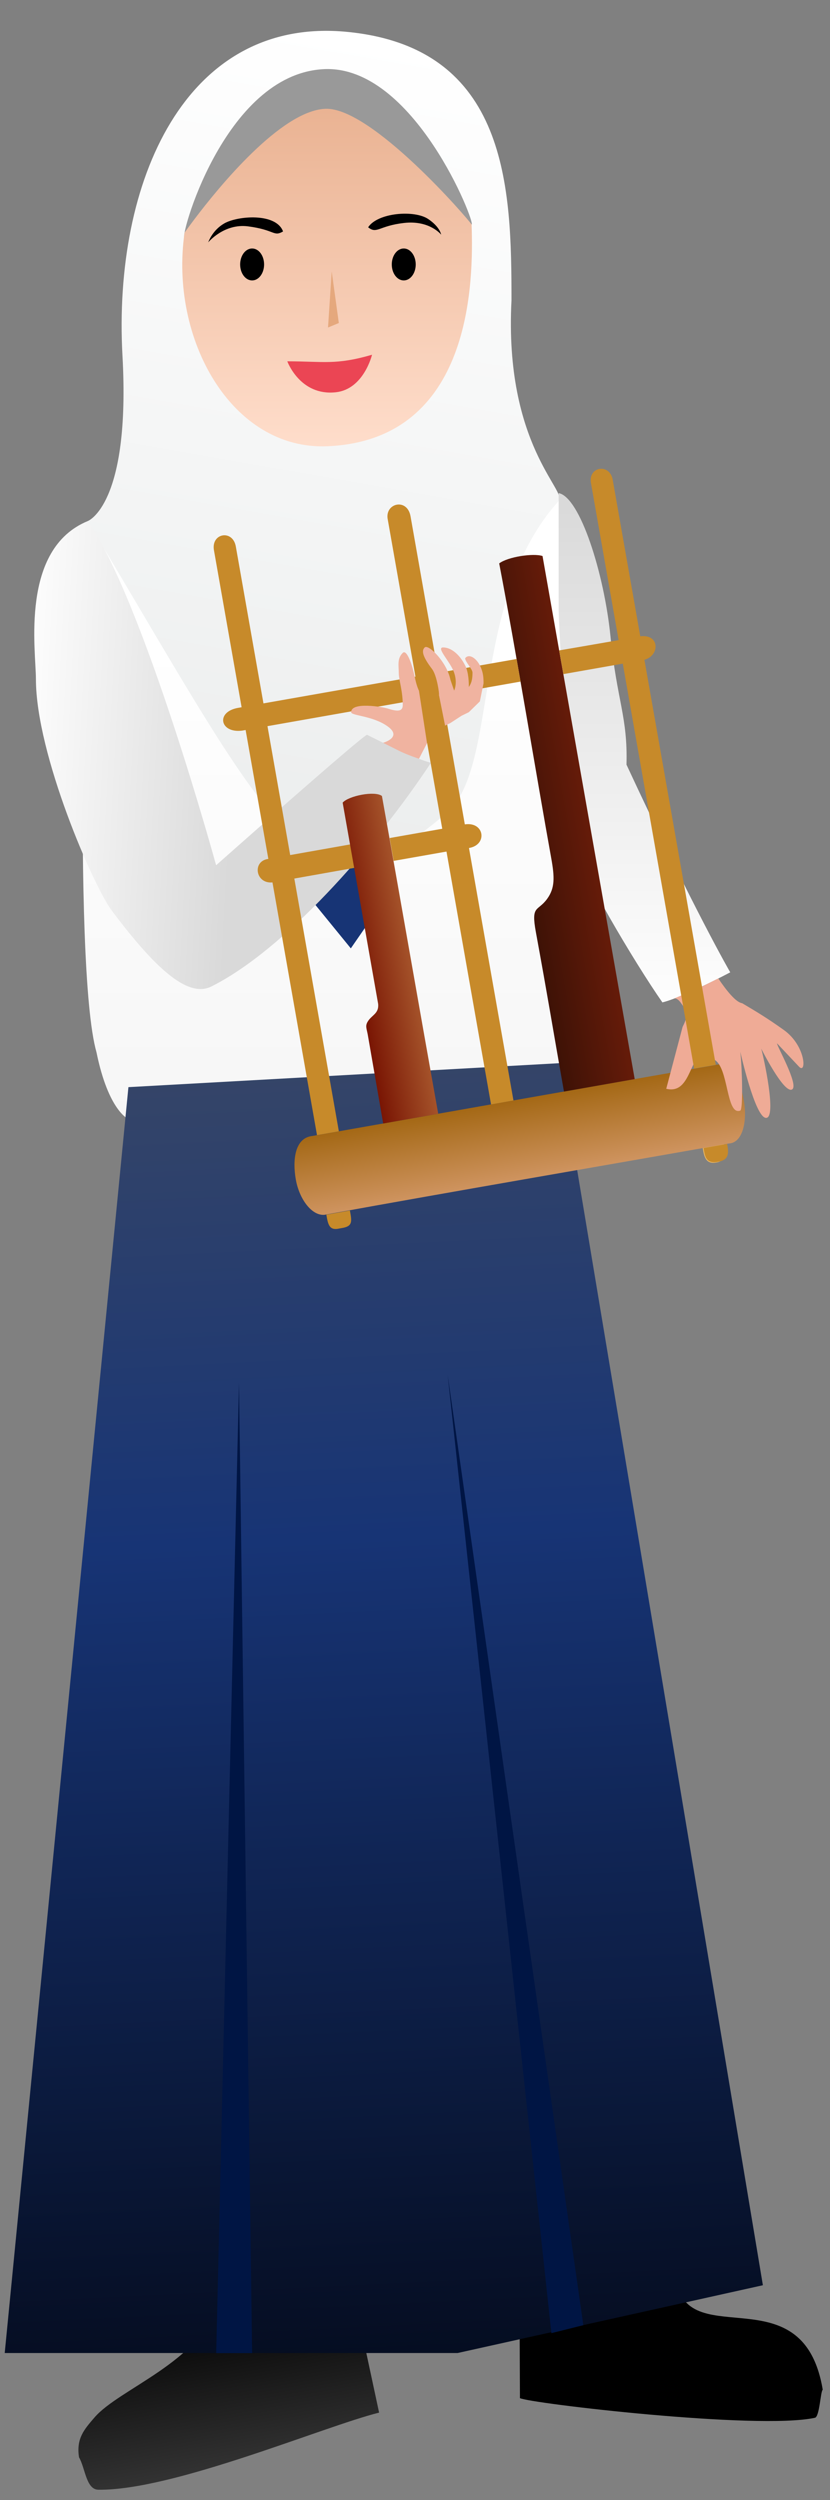 <svg width="104" height="313" viewBox="0 0 104 313" fill="none" xmlns="http://www.w3.org/2000/svg">
<rect x="0" y="0" width="104" height="313" fill="#808080" stroke="none"/>
<path fill-rule="evenodd" clip-rule="evenodd" d="M11.846 302.661C10.569 304.144 9.534 305.276 9.901 307.65C10.687 309.019 10.79 311.687 12.315 311.711C21.636 311.857 40.667 303.749 47.502 302.058L44.371 287.469C39.433 288.324 36.975 289.378 33.226 289.965C33.144 289.875 33.032 289.588 33.017 289.66C33.003 289.73 32.86 289.43 32.81 289.363C31.606 287.749 32.532 288.357 31.276 287.978C30.438 287.725 28.465 287.949 27.572 288.097C25.101 295.773 14.976 299.023 11.846 302.661Z" fill="url(#paint0_linear_300_8)"/>
<path fill-rule="evenodd" clip-rule="evenodd" d="M76.433 286.859L66.302 286.128C65.114 286.254 65.763 285.992 65.091 286.533L65.15 300.243C66.35 300.891 94.914 304.257 102.111 302.705C102.704 302.578 102.81 299.348 103.091 299.194C100.546 284.03 85.162 295.462 84.587 284.385C81.964 284.049 78.315 283.644 77.061 285.693L76.433 286.859Z" fill="url(#paint1_linear_300_8)"/>
<path d="M16.091 143.3L16.091 140.11L70.091 136.61L70.091 140.11L16.091 143.3Z" fill="#020202"/>
<path fill-rule="evenodd" clip-rule="evenodd" d="M46.09 65.11L41.09 82.11L39.59 66.61L11 65.236C11 65.236 8.973 120.788 12.091 131.75C13.591 139.11 16.091 140.11 16.091 140.11L70.091 137.11C70.091 137.11 73.459 130.558 73.091 125.11C72.535 116.9 70 62.236 70 62.236L46.09 65.11Z" fill="url(#paint2_linear_300_8)"/>
<path d="M38 111.432L40 72.236L42 69.736L45 72.736L49 111.432L43.958 118.736L38 111.432Z" fill="#173475"/>
<path fill-rule="evenodd" clip-rule="evenodd" d="M11 65.236C11 65.236 16.379 63.236 15.346 44.531C14.14 22.686 23.28 2.022 43.5 3.991C63.721 5.961 64.091 23.61 64.091 37.61C63.156 55.737 71.154 61.463 70 62.736C58.89 74.99 62.591 96.031 56 101.736C39.006 116.446 35.208 105.789 11 65.236Z" fill="url(#paint3_linear_300_8)"/>
<path fill-rule="evenodd" clip-rule="evenodd" d="M23.159 29.682C25.36 27.477 33.768 14.787 41.181 14.457C47.462 14.177 55.655 28.024 59.091 28.11C59.675 28.11 51.874 8.131 40.609 8.655C27.915 9.246 22.296 30.547 23.159 29.682Z" fill="#999999"/>
<path fill-rule="evenodd" clip-rule="evenodd" d="M23.125 29.135C21.216 42.413 29.006 56.394 41.042 55.87C59.251 55.076 59.334 35.097 59.091 28.11C58.752 27.513 46.536 13.367 40.76 13.621C35.185 13.866 27.358 23.484 24.36 27.451C23.578 28.485 23.125 29.135 23.125 29.135Z" fill="url(#paint4_linear_300_8)"/>
<path fill-rule="evenodd" clip-rule="evenodd" d="M46.616 44.412C42.09 45.736 40.5 45.236 36 45.236C36 45.236 37.591 49.61 42.09 49.11C45.591 48.721 46.616 44.412 46.616 44.412Z" fill="#EB4554"/>
<path fill-rule="evenodd" clip-rule="evenodd" d="M35.466 28.977C34.591 26.61 29.764 27.014 28.091 27.977C26.591 28.84 26.091 30.34 26.091 30.34C26.091 30.34 28.074 27.943 31.091 28.34C34.483 28.785 34.263 29.678 35.466 28.977Z" fill="black"/>
<path fill-rule="evenodd" clip-rule="evenodd" d="M46.127 28.457C47.336 26.615 51.921 26.267 53.638 27.412C55.138 28.412 55.28 29.381 55.28 29.381C55.28 29.381 53.836 27.549 50.638 27.912C47.441 28.276 47.237 29.342 46.127 28.457Z" fill="black"/>
<path fill-rule="evenodd" clip-rule="evenodd" d="M41.102 41.003L41.564 33.977L42.455 40.444L41.102 41.003Z" fill="#E5A87D"/>
<path fill-rule="evenodd" clip-rule="evenodd" d="M70.091 133.11L95.591 286.11L57.331 294.598L0.591 294.598L16.091 136.11L70.091 133.11Z" fill="url(#paint5_linear_300_8)"/>
<path fill-rule="evenodd" clip-rule="evenodd" d="M29.948 173.11L27.091 294.61H31.591L29.948 173.11Z" fill="#001544"/>
<path fill-rule="evenodd" clip-rule="evenodd" d="M56.091 172.11L73.091 291.11L69.091 292.11L56.091 172.11Z" fill="#001544"/>
<path fill-rule="evenodd" clip-rule="evenodd" d="M31.591 31.11C30.762 31.11 30.091 32.005 30.091 33.11C30.091 34.215 30.762 35.11 31.591 35.11C32.419 35.11 33.091 34.215 33.091 33.11C33.091 32.005 32.419 31.11 31.591 31.11Z" fill="black"/>
<path fill-rule="evenodd" clip-rule="evenodd" d="M50.591 31.11C49.762 31.11 49.091 32.005 49.091 33.11C49.091 34.215 49.762 35.11 50.591 35.11C51.419 35.11 52.091 34.215 52.091 33.11C52.091 32.005 51.419 31.11 50.591 31.11Z" fill="black"/>
<path d="M27.079 108.329C27.079 108.329 18 75.236 11 65.236C2.5 68.736 4.5 81.422 4.5 85C4.5 94.5 11.75 111 14 114C20 122 23.775 124.862 26.5 123.5C35.5 119 46.833 106.333 54 95.5C52 95 48 93 46 92C45.678 91.839 27.079 108.329 27.079 108.329Z" fill="url(#paint6_linear_300_8)"/>
<path d="M76.5 79.736C75.7 71.736 72.667 62.236 70 61.736V76.236C70 79.236 71.5 102.236 72 105.736C72.4 108.536 79.5 120.5 83 125.5C85.667 124.833 91.5 121.736 91.5 121.736C91.5 121.736 87 114 78.5 95.736C78.667 89.736 77.3 87.736 76.5 79.736Z" fill="url(#paint7_linear_300_8)"/>
<path fill-rule="evenodd" clip-rule="evenodd" d="M88.001 143.397L90.665 143C90.829 144.068 91.024 145.322 89.837 145.532L89.549 145.575C88.279 145.702 88.177 144.545 88.001 143.397Z" fill="#E8B664"/>
<path fill-rule="evenodd" clip-rule="evenodd" d="M91.331 143.162C74.447 146.146 57.533 149.026 40.666 152.092C39.072 152.247 37.499 150.129 37.067 147.676C36.629 145.193 36.955 142.441 39.152 142.222C56.043 139.251 72.697 136.267 89.6 133.349C91.36 132.834 92.641 134.606 93.201 137.778C93.668 140.423 93.04 143.088 91.331 143.162Z" fill="url(#paint8_linear_300_8)"/>
<path fill-rule="evenodd" clip-rule="evenodd" d="M90 122.5L88 123.5L84.5 125C84.5 125 84.848 124.888 85.345 125.603C85.919 126.429 86.437 126.818 85.529 128.567L83.482 136.313C87.176 137.225 86.183 129.951 89.485 132.668C91.332 133.579 90.953 139.722 92.759 139.047C93.125 138.91 92.996 133.674 92.759 131.667C92.759 131.667 94.606 139.959 95.992 139.959C97.377 139.959 95.644 132.176 95.378 131.277C95.378 131.277 98.186 136.89 99.224 136.411C100.212 135.955 97.209 130.734 97.372 130.635L100.148 133.579C101.071 134.491 100.973 130.921 98.21 128.95C96.044 127.404 94.749 126.645 92.995 125.603C92.206 125.497 91.012 124 90 122.5Z" fill="#EFAB96"/>
<path fill-rule="evenodd" clip-rule="evenodd" d="M79.529 135.103L70.665 136.666C69.17 128.183 68.698 125.162 67.144 116.692C66.514 113.257 67.383 114.167 68.567 112.524C69.535 111.179 69.508 109.851 69.064 107.404C67.388 98.157 64.574 81.061 62.55 70.539C63.612 69.722 66.812 69.226 67.981 69.613L79.529 135.103Z" fill="url(#paint9_linear_300_8)"/>
<path fill-rule="evenodd" clip-rule="evenodd" d="M64.73 82.505L65.228 85.333L55.396 87.067L58.243 103.212C60.709 102.846 61.126 105.774 58.764 106.17L64.337 137.777L61.528 138.277L55.945 106.615L49.326 107.782L48.822 104.923L55.414 103.76L52.557 87.557L30.34 91.474C27.541 91.829 27.006 89.114 29.837 88.623C29.837 88.623 51.211 84.857 52.056 84.713C50.519 75.999 50.13 73.789 48.593 65.075C48.145 63.006 51.011 62.273 51.44 64.631L54.897 84.239L64.73 82.505Z" fill="#C78A2A"/>
<path fill-rule="evenodd" clip-rule="evenodd" d="M43.884 105.719L44.403 108.657L36.879 109.994L42.459 141.639L39.721 142.121L34.141 110.477C31.99 110.684 31.581 107.781 33.623 107.536C31.371 94.766 29.073 81.732 26.821 68.962C26.371 66.73 29.203 66.221 29.558 68.474L36.36 107.053L43.884 105.719Z" fill="#C78A2A"/>
<path d="M48 93L50 94C51 94.5 52.5 95 52.5 95C52.5 95 53 94 54.137 91.87L54.981 91.419L55.52 90.969L56.441 90.518L57.824 89.617L58.745 89.167L59.667 88.266L60.127 87.815L60.588 85.563C60.588 84.962 60.588 84.211 60.127 83.31C59.633 82.343 58.745 81.809 58.284 82.409C58.284 82.86 59.206 83.761 59.206 84.211C59.206 85.112 59.052 85.563 58.745 86.013C58.745 85.563 58.745 84.211 58.284 83.31C57.518 81.811 56.441 81.058 55.52 81.058C54.598 81.058 56.441 82.86 56.902 84.211C57.363 85.563 56.902 86.464 56.902 86.464L56.441 85.112C55.98 82.86 53.676 80.608 53.216 81.058C52.89 81.376 52.755 81.959 54.137 83.761C54.755 84.567 55.074 86.945 55 87C53 88.5 52.327 86.464 51.966 84.74C51.586 82.922 50.927 81.29 50.466 81.74C49.738 82.452 49.966 83.339 49.966 84.24C49.966 85.141 50.466 86.464 50.466 88.266C50.466 88.994 49.99 89.167 48.608 88.716C47.99 88.515 44 87.815 44 89.167C44 89.617 46.738 89.598 48.608 90.969C50.451 92.32 48 93 48 93Z" fill="#F0B3A0"/>
<path fill-rule="evenodd" clip-rule="evenodd" d="M89.688 133.312L86.974 133.782L78.035 83.086L70.593 84.398C70.282 82.631 70.065 81.431 70.065 81.431C70.065 81.431 75.305 80.533 77.516 80.143C75.979 71.426 75.579 69.162 74.042 60.445C73.719 58.427 76.314 57.994 76.755 59.967L80.228 79.665C82.674 79.362 82.701 82.057 80.747 82.607L89.688 133.312Z" fill="#C78A2A"/>
<path fill-rule="evenodd" clip-rule="evenodd" d="M54.909 139.444L48.015 140.66L46.078 129.521C45.932 128.744 45.749 128.455 46.07 127.911C46.556 127.087 47.493 126.92 47.386 125.706L42.936 100.492C43.664 99.644 46.967 98.972 47.858 99.657C50.237 112.914 52.535 126.184 54.909 139.444Z" fill="url(#paint10_linear_300_8)"/>
<path fill-rule="evenodd" clip-rule="evenodd" d="M40.889 152.075L43.842 151.55C44.078 152.883 44.237 153.519 42.872 153.746L42.553 153.802C41.251 154.113 41.109 153.322 40.889 152.075Z" fill="#C78A2A"/>
<path fill-rule="evenodd" clip-rule="evenodd" d="M88.16 143.735L91.113 143.215C91.271 144.108 91.459 145.156 90.142 145.416L89.823 145.473C88.416 145.668 88.329 144.696 88.16 143.735Z" fill="#C78A2A"/>
<path d="M53.5 93L57 97L55 87L54 86.5H52.5L53.5 93Z" fill="#C78A2A"/>
<defs>
<linearGradient id="paint0_linear_300_8" x1="29.449" y1="309.09" x2="25.802" y2="288.409" gradientUnits="userSpaceOnUse">
<stop stop-color="#333333"/>
<stop offset="1"/>
</linearGradient>
<linearGradient id="paint1_linear_300_8" x1="84.091" y1="303.11" x2="84.091" y2="284.11" gradientUnits="userSpaceOnUse">
<stop/>
<stop offset="1"/>
</linearGradient>
<linearGradient id="paint2_linear_300_8" x1="33.091" y1="148.11" x2="33.091" y2="54.11" gradientUnits="userSpaceOnUse">
<stop stop-color="#F5F5F5"/>
<stop offset="0.724" stop-color="white"/>
</linearGradient>
<linearGradient id="paint3_linear_300_8" x1="30.453" y1="114.267" x2="49.728" y2="4.953" gradientUnits="userSpaceOnUse">
<stop stop-color="#EAECEC"/>
<stop offset="0" stop-color="#EAECEC"/>
<stop offset="1" stop-color="white"/>
</linearGradient>
<linearGradient id="paint4_linear_300_8" x1="41" y1="56.736" x2="41" y2="7.736" gradientUnits="userSpaceOnUse">
<stop stop-color="#FBDEB3"/>
<stop offset="0" stop-color="#FFDECC"/>
<stop offset="1" stop-color="#E7AD8B"/>
<stop offset="1" stop-color="#EFAA93"/>
</linearGradient>
<linearGradient id="paint5_linear_300_8" x1="56" y1="294.736" x2="48.091" y2="133.11" gradientUnits="userSpaceOnUse">
<stop stop-color="#173475"/>
<stop offset="0" stop-color="#050D21"/>
<stop offset="0.634" stop-color="#173475"/>
<stop offset="1" stop-color="#354568"/>
</linearGradient>
<linearGradient id="paint6_linear_300_8" x1="30" y1="85.236" x2="2" y2="83.736" gradientUnits="userSpaceOnUse">
<stop stop-color="#D9D9D9"/>
<stop offset="1" stop-color="white"/>
<stop offset="1" stop-color="white"/>
</linearGradient>
<linearGradient id="paint7_linear_300_8" x1="85.091" y1="61.736" x2="85.091" y2="128.236" gradientUnits="userSpaceOnUse">
<stop stop-color="#D9D9D9"/>
<stop offset="1" stop-color="white"/>
</linearGradient>
<linearGradient id="paint8_linear_300_8" x1="66.001" y1="147.642" x2="64.264" y2="137.794" gradientUnits="userSpaceOnUse">
<stop stop-color="#CF9460"/>
<stop offset="1" stop-color="#A46815"/>
</linearGradient>
<linearGradient id="paint9_linear_300_8" x1="63.98" y1="98.751" x2="79.245" y2="96.059" gradientUnits="userSpaceOnUse">
<stop stop-color="#3E1206"/>
<stop offset="1" stop-color="#82220C"/>
</linearGradient>
<linearGradient id="paint10_linear_300_8" x1="44.195" y1="118.994" x2="53.058" y2="117.431" gradientUnits="userSpaceOnUse">
<stop stop-color="#791503"/>
<stop offset="1" stop-color="#B16435"/>
</linearGradient>
</defs>
</svg>
